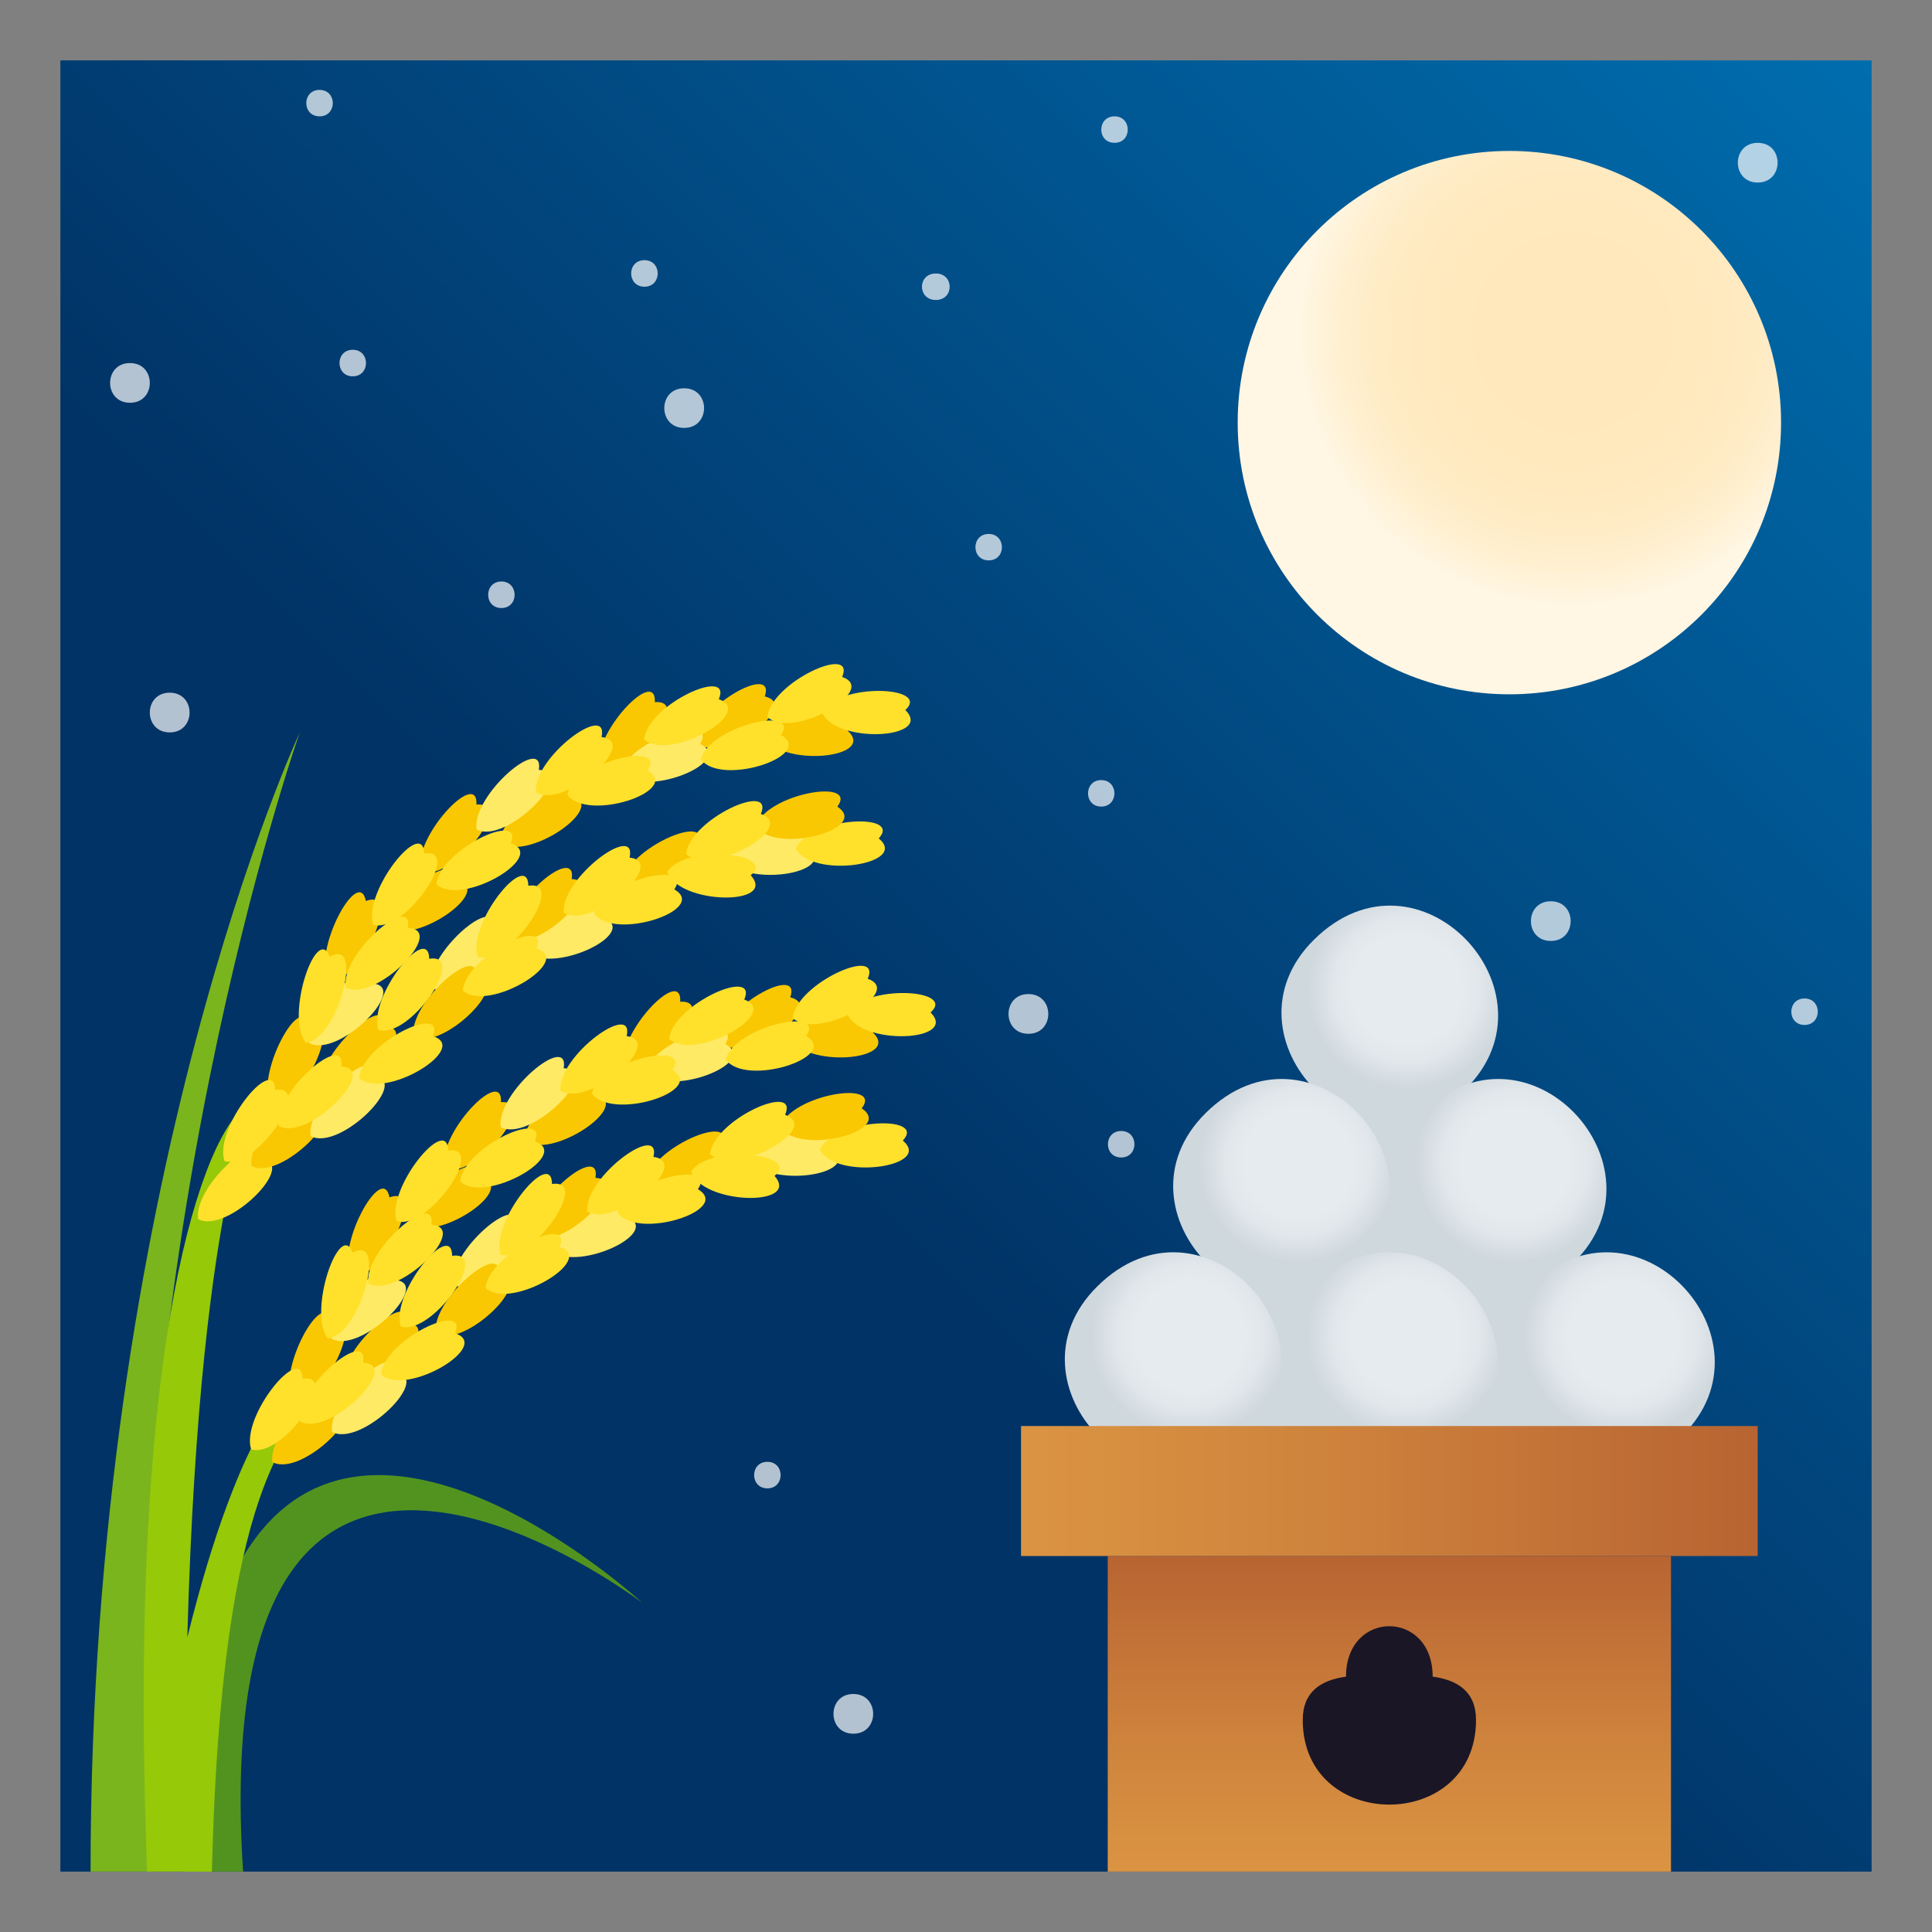 <svg enable-background="new 0 0 64 64" height="64" viewBox="0 0 64 64" width="64" xmlns="http://www.w3.org/2000/svg" xmlns:xlink="http://www.w3.org/1999/xlink"><rect x="0" y="0" width="64" height="64" fill="#808080" stroke="none"/><linearGradient id="a" gradientUnits="userSpaceOnUse" x1="2.001" x2="62.001" y1="62.001" y2="2.001"><stop offset=".406" stop-color="#013366"/><stop offset="1" stop-color="#006dae"/></linearGradient><radialGradient id="b" cx="52.089" cy="11.027" gradientUnits="userSpaceOnUse" r="9"><stop offset="0" stop-color="#ffe8bb"/><stop offset=".494" stop-color="#ffe9bd"/><stop offset=".707" stop-color="#ffebc4"/><stop offset=".865" stop-color="#fff0d1"/><stop offset=".996" stop-color="#fff6e2"/><stop offset="1" stop-color="#fff6e3"/></radialGradient><linearGradient id="c"><stop offset=".497" stop-color="#e6ebef"/><stop offset=".67" stop-color="#e1e7eb"/><stop offset=".875" stop-color="#d3dbe0"/><stop offset=".915" stop-color="#cfd8dd"/></linearGradient><radialGradient id="d" cx="638.086" cy="32.781" gradientTransform="matrix(-1 0 0 1 684.686 0)" gradientUnits="userSpaceOnUse" r="3.589" xlink:href="#c"/><radialGradient id="e" cx="634.498" cy="38.523" gradientTransform="matrix(-1 0 0 1 684.686 0)" gradientUnits="userSpaceOnUse" r="3.588" xlink:href="#c"/><radialGradient id="f" cx="641.674" cy="38.523" gradientTransform="matrix(-1 0 0 1 684.686 0)" gradientUnits="userSpaceOnUse" r="3.589" xlink:href="#c"/><radialGradient id="g" cx="645.264" cy="44.263" gradientTransform="matrix(-1 0 0 1 684.686 0)" gradientUnits="userSpaceOnUse" r="3.588" xlink:href="#c"/><radialGradient id="h" cx="638.102" cy="44.263" gradientTransform="matrix(-1 0 0 1 684.686 0)" gradientUnits="userSpaceOnUse" r="3.588" xlink:href="#c"/><radialGradient id="i" cx="630.909" cy="44.265" gradientTransform="matrix(-1 0 0 1 684.686 0)" gradientUnits="userSpaceOnUse" r="3.588" xlink:href="#c"/><linearGradient id="j"><stop offset="0" stop-color="#db9442"/><stop offset=".395" stop-color="#cf843d"/><stop offset="1" stop-color="#b86432"/></linearGradient><linearGradient id="k" gradientUnits="userSpaceOnUse" x1="46.024" x2="46.024" xlink:href="#j" y1="62" y2="51.545"/><linearGradient id="l" gradientUnits="userSpaceOnUse" x1="33.823" x2="58.226" xlink:href="#j" y1="49.393" y2="49.393"/><path d="m2 2h60v60h-60z" fill="url(#a)"/><circle cx="50" cy="14" fill="url(#b)" r="9"/><path d="m39.66 42.7c1.673-8.024 11.056-8.024 12.728 0 1.87 8.972-14.598 8.972-12.728 0z" fill="#cfd8dd"/><path d="m48.554 36.071c-3.395 3.361-8.297-1.709-5.026-4.943 3.462-3.425 8.266 1.741 5.026 4.943z" fill="url(#d)"/><path d="m52.143 41.813c-3.394 3.362-8.297-1.709-5.026-4.942 3.461-3.425 8.264 1.74 5.026 4.942z" fill="url(#e)"/><path d="m44.967 41.813c-3.397 3.362-8.297-1.709-5.027-4.942 3.461-3.425 8.264 1.74 5.027 4.942z" fill="url(#f)"/><path d="m41.377 47.554c-3.395 3.36-8.296-1.71-5.026-4.943 3.462-3.424 8.264 1.742 5.026 4.943z" fill="url(#g)"/><path d="m48.54 47.554c-3.396 3.36-8.297-1.71-5.028-4.943 3.463-3.424 8.266 1.742 5.028 4.943z" fill="url(#h)"/><path d="m55.732 47.554c-3.396 3.362-8.297-1.708-5.029-4.942 3.462-3.424 8.267 1.741 5.029 4.942z" fill="url(#i)"/><path d="m55.354 51.545v10.455h-18.659v-10.455z" fill="url(#k)"/><path d="m33.823 47.239h24.402v4.306h-24.402z" fill="url(#l)"/><path d="m44.588 55.541c0-2.228 2.871-2.228 2.871 0 .825.112 1.436.496 1.436 1.436 0 3.737-5.74 3.737-5.74 0-.001-.94.61-1.324 1.433-1.436z" fill="#1a1626"/><path d="m9.928 24.271s-6.267 17.728-4.971 37.729h-1.957c0-22.9 6.928-37.729 6.928-37.729z" fill="#7ab51d"/><path d="m21.286 53.103s-14.531-11.104-13.233 8.897h-1.96c0-22.9 15.193-8.897 15.193-8.897z" fill="#529320"/><path d="m9.971 46.298c-.134-.893-2.02.856-3.766 7.948.428-15.531 2.52-17.971 1.985-17.639-1.377.858-4.009 7.496-3.315 25.393h2.145c.343-14.327 3.176-14.216 2.951-15.702z" fill="#96c908"/><path d="m6.564 40.384c.972.523 3.385-1.913 2.066-1.973.188-1.205-2.227.824-2.066 1.973z" fill="#ffe12c"/><path d="m8.331 38.625c.971.521 3.385-1.914 2.065-1.974.189-1.205-2.227.825-2.065 1.974z" fill="#f9c802"/><path d="m8.972 36.625c1.084.102 2.491-3.117 1.244-2.652-.235-1.195-1.788 1.648-1.244 2.652z" fill="#f9c802"/><path d="m10.876 32.498c1.084.101 2.489-3.119 1.244-2.651-.236-1.196-1.784 1.646-1.244 2.651z" fill="#f9c802"/><path d="m13.938 28.864c1.021.399 3.163-2.314 1.845-2.213.061-1.22-2.123 1.092-1.845 2.213z" fill="#f9c802"/><path d="m19.848 25.472c1.021.4 3.158-2.314 1.844-2.213.057-1.219-2.126 1.092-1.844 2.213z" fill="#f9c802"/><path d="m12.787 30.7c.867.701 3.649-1.226 2.363-1.541.389-1.148-2.329.379-2.363 1.541z" fill="#f9c802"/><path d="m16.565 27.902c.868.702 3.648-1.224 2.361-1.539.388-1.149-2.326.378-2.361 1.539z" fill="#f9c802"/><path d="m25.322 24.374c.462 1.056 3.756.757 2.759-.168.845-.82-2.22-.841-2.759.168z" fill="#f9c802"/><path d="m22.973 24.61c.864.703 3.645-1.225 2.362-1.54.384-1.149-2.329.38-2.362 1.54z" fill="#f9c802"/><path d="m10.675 35.969c.974.521 3.382-1.914 2.067-1.974.187-1.205-2.229.824-2.067 1.974z" fill="#f9c802"/><path d="m10.247 34.553c.975.522 3.385-1.913 2.066-1.974.188-1.204-2.224.824-2.066 1.974z" fill="#ffea66"/><path d="m20.574 25.587c.707.89 3.812-.334 2.622-.945.611-1.029-2.349-.179-2.622.945z" fill="#ffea66"/><path d="m14.263 32.712c.974.521 3.384-1.914 2.067-1.974.186-1.205-2.227.824-2.067 1.974z" fill="#ffea66"/><path d="m17.439 31.492c.749.848 3.788-.559 2.569-1.097.559-1.063-2.354-.041-2.569 1.097z" fill="#ffea66"/><path d="m15.786 27.476c.972.523 3.382-1.913 2.064-1.973.189-1.205-2.223.825-2.064 1.973z" fill="#ffea66"/><path d="m10.292 37.635c.974.522 3.385-1.914 2.067-1.974.187-1.205-2.226.825-2.067 1.974z" fill="#ffea66"/><path d="m13.692 34.344c.972.521 3.383-1.914 2.065-1.973.188-1.207-2.224.824-2.065 1.973z" fill="#f9c802"/><path d="m16.872 31.095c.973.523 3.382-1.912 2.066-1.974.187-1.205-2.226.824-2.066 1.974z" fill="#f9c802"/><path d="m20.616 29.239c.794.796 3.751-.805 2.503-1.266.497-1.095-2.352.116-2.503 1.266z" fill="#f9c802"/><path d="m24.036 28.402c.514 1.03 3.79.54 2.746-.327.802-.867-2.256-.71-2.746.327z" fill="#ffea66"/><path d="m26.362 28.099c.513 1.03 3.79.539 2.747-.326.801-.868-2.259-.71-2.747.326z" fill="#ffe12c"/><path d="m9.236 37.301c.97.522 3.383-1.913 2.065-1.973.188-1.206-2.225.824-2.065 1.973z" fill="#ffe12c"/><path d="m11.45 32.712c.975.521 3.386-1.914 2.066-1.974.187-1.205-2.225.824-2.066 1.974z" fill="#ffe12c"/><path d="m14.461 29.291c.819.768 3.72-.939 2.46-1.353.462-1.117-2.348.2-2.46 1.353z" fill="#ffe12c"/><path d="m11.896 35.715c.829.755 3.707-.997 2.443-1.391.449-1.123-2.345.235-2.443 1.391z" fill="#ffe12c"/><path d="m15.334 32.812c.828.756 3.709-.997 2.443-1.391.447-1.123-2.343.234-2.443 1.391z" fill="#ffe12c"/><path d="m7.435 38.461c1.045.316 2.985-2.564 1.682-2.354-.029-1.222-2.042 1.259-1.682 2.354z" fill="#ffe12c"/><path d="m10.128 34.542c1.083-.104 1.947-3.535.798-2.846-.429-1.131-1.495 1.956-.798 2.846z" fill="#ffe12c"/><path d="m12.366 30.631c1.047.315 2.987-2.564 1.684-2.356-.029-1.222-2.042 1.26-1.684 2.356z" fill="#ffe12c"/><path d="m17.749 26.245c.938.587 3.488-1.678 2.178-1.828.259-1.191-2.269.671-2.178 1.828z" fill="#ffe12c"/><path d="m18.674 30.237c.94.586 3.489-1.679 2.182-1.828.257-1.189-2.271.672-2.182 1.828z" fill="#ffe12c"/><path d="m18.789 26.32c.663.928 3.822-.126 2.664-.799.658-.995-2.337-.307-2.664.799z" fill="#ffe12c"/><path d="m19.675 30.259c.661.928 3.82-.125 2.663-.797.659-.996-2.338-.309-2.663.797z" fill="#ffe12c"/><path d="m23.213 25.148c.663.927 3.821-.127 2.661-.8.659-.995-2.338-.308-2.661.8z" fill="#ffe12c"/><path d="m22.105 28.876c.363 1.099 3.672 1.141 2.764.117.91-.728-2.139-1.064-2.764-.117z" fill="#ffe12c"/><path d="m25.038 27.362c.613.966 3.82.101 2.7-.641.708-.954-2.322-.444-2.7.641z" fill="#f9c802"/><path d="m21.338 24.486c.812.776 3.729-.896 2.473-1.323.473-1.113-2.35.171-2.473 1.323z" fill="#ffe12c"/><path d="m25.42 23.75c.812.777 3.729-.896 2.477-1.324.47-1.112-2.352.173-2.477 1.324z" fill="#ffe12c"/><path d="m27.225 23.586c.428 1.075 3.732.896 2.765-.065.867-.79-2.197-.921-2.765.065z" fill="#ffe12c"/><path d="m12.537 34.117c1.046.315 2.987-2.563 1.682-2.356-.028-1.222-2.038 1.26-1.682 2.356z" fill="#ffe12c"/><path d="m15.822 31.699c1.046.316 2.986-2.563 1.681-2.356-.028-1.221-2.04 1.261-1.681 2.356z" fill="#ffe12c"/><path d="m22.729 28.288c.813.777 3.73-.898 2.474-1.323.472-1.112-2.352.169-2.474 1.323z" fill="#ffe12c"/><path d="m9.022 48.433c.967.534 3.402-1.875 2.085-1.95.2-1.203-2.235.8-2.085 1.95z" fill="#f9c802"/><path d="m9.687 46.409c1.082.113 2.522-3.089 1.271-2.639-.229-1.196-1.805 1.627-1.271 2.639z" fill="#f9c802"/><path d="m11.63 42.303c1.082.113 2.521-3.09 1.271-2.639-.227-1.196-1.804 1.628-1.271 2.639z" fill="#f9c802"/><path d="m14.729 38.704c1.019.411 3.181-2.28 1.866-2.194.071-1.219-2.134 1.068-1.866 2.194z" fill="#f9c802"/><path d="m20.669 35.377c1.017.411 3.18-2.278 1.864-2.193.071-1.218-2.134 1.067-1.864 2.193z" fill="#f9c802"/><path d="m13.559 40.524c.861.711 3.66-1.183 2.378-1.512.398-1.146-2.333.353-2.378 1.512z" fill="#f9c802"/><path d="m17.363 37.771c.858.713 3.66-1.185 2.377-1.513.397-1.146-2.332.352-2.377 1.513z" fill="#f9c802"/><path d="m26.154 34.339c.447 1.064 3.748.801 2.76-.137.852-.807-2.211-.865-2.76.137z" fill="#f9c802"/><path d="m23.801 34.55c.859.714 3.661-1.183 2.377-1.512.397-1.146-2.331.353-2.377 1.512z" fill="#f9c802"/><path d="m11.394 45.771c.97.532 3.403-1.876 2.087-1.949.198-1.206-2.234.798-2.087 1.949z" fill="#f9c802"/><path d="m10.982 44.35c.968.533 3.4-1.874 2.085-1.949.201-1.203-2.233.799-2.085 1.949z" fill="#ffea66"/><path d="m21.395 35.5c.697.899 3.813-.291 2.631-.913.621-1.024-2.349-.208-2.631.913z" fill="#ffea66"/><path d="m15.013 42.553c.969.534 3.402-1.874 2.089-1.949.198-1.204-2.236.799-2.089 1.949z" fill="#ffea66"/><path d="m18.204 41.37c.738.854 3.793-.515 2.577-1.068.569-1.057-2.353-.069-2.577 1.068z" fill="#ffea66"/><path d="m16.586 37.337c.969.531 3.401-1.876 2.087-1.951.2-1.203-2.235.799-2.087 1.951z" fill="#ffea66"/><path d="m10.996 47.433c.968.533 3.402-1.875 2.088-1.95.197-1.203-2.235.799-2.088 1.95z" fill="#ffea66"/><path d="m14.429 44.18c.966.532 3.399-1.876 2.085-1.95.198-1.204-2.235.797-2.085 1.95z" fill="#f9c802"/><path d="m17.638 40.967c.968.534 3.403-1.875 2.088-1.949.198-1.205-2.237.798-2.088 1.949z" fill="#f9c802"/><path d="m21.402 39.152c.786.805 3.758-.763 2.514-1.236.508-1.091-2.355.088-2.514 1.236z" fill="#f9c802"/><path d="m24.83 38.355c.502 1.034 3.783.58 2.749-.297.808-.858-2.253-.735-2.749.297z" fill="#ffea66"/><path d="m27.158 38.078c.501 1.036 3.78.581 2.749-.296.81-.859-2.253-.737-2.749.296z" fill="#ffe12c"/><path d="m9.941 47.086c.969.534 3.403-1.875 2.086-1.949.199-1.203-2.234.799-2.086 1.949z" fill="#ffe12c"/><path d="m12.201 42.521c.969.533 3.402-1.875 2.087-1.949.198-1.202-2.234.799-2.087 1.949z" fill="#ffe12c"/><path d="m15.245 39.135c.813.777 3.729-.896 2.474-1.324.472-1.111-2.351.171-2.474 1.324z" fill="#ffe12c"/><path d="m12.619 45.531c.82.765 3.718-.956 2.454-1.364.459-1.117-2.344.208-2.454 1.364z" fill="#ffe12c"/><path d="m16.085 42.667c.82.764 3.716-.955 2.455-1.364.459-1.116-2.346.209-2.455 1.364z" fill="#ffe12c"/><path d="m8.319 48.01c1.041.327 3.008-2.53 1.704-2.336-.015-1.224-2.052 1.237-1.704 2.336z" fill="#ffe12c"/><path d="m10.861 44.338c1.082-.092 1.98-3.515.824-2.837-.416-1.136-1.511 1.94-.824 2.837z" fill="#ffe12c"/><path d="m13.138 40.451c1.044.328 3.013-2.528 1.706-2.337-.018-1.221-2.054 1.239-1.706 2.337z" fill="#ffe12c"/><path d="m18.562 36.126c.933.598 3.506-1.638 2.196-1.803.271-1.188-2.276.646-2.196 1.803z" fill="#ffe12c"/><path d="m19.45 40.128c.932.599 3.504-1.639 2.197-1.803.269-1.185-2.278.647-2.197 1.803z" fill="#ffe12c"/><path d="m19.604 36.214c.65.935 3.823-.083 2.672-.769.666-.989-2.337-.335-2.672.769z" fill="#ffe12c"/><path d="m20.451 40.164c.651.934 3.822-.083 2.668-.77.669-.989-2.334-.334-2.668.77z" fill="#ffe12c"/><path d="m24.036 35.091c.652.935 3.822-.084 2.671-.771.671-.987-2.335-.333-2.671.771z" fill="#ffe12c"/><path d="m22.895 38.806c.352 1.104 3.66 1.181 2.762.146.917-.717-2.129-1.088-2.762-.146z" fill="#ffe12c"/><path d="m25.84 37.326c.603.972 3.822.143 2.706-.61.72-.947-2.317-.472-2.706.61z" fill="#f9c802"/><path d="m22.166 34.408c.807.786 3.738-.854 2.488-1.296.482-1.106-2.349.146-2.488 1.296z" fill="#ffe12c"/><path d="m26.257 33.718c.804.786 3.739-.854 2.487-1.295.483-1.108-2.349.143-2.487 1.295z" fill="#ffe12c"/><path d="m28.066 33.573c.412 1.079 3.717.937 2.761-.035.878-.78-2.182-.944-2.761.035z" fill="#ffe12c"/><path d="m13.274 43.94c1.044.326 3.011-2.531 1.705-2.339-.015-1.221-2.051 1.241-1.705 2.339z" fill="#ffe12c"/><path d="m16.583 41.56c1.043.328 3.01-2.532 1.704-2.338-.015-1.222-2.054 1.238-1.704 2.338z" fill="#ffe12c"/><path d="m23.522 38.227c.803.784 3.736-.858 2.485-1.297.485-1.107-2.35.143-2.485 1.297z" fill="#ffe12c"/><g fill="#fff"><path d="m28.268 57.431c.877 0 .875-1.315 0-1.315-.877-.001-.877 1.315 0 1.315z" opacity=".7"/><path d="m22.664 14.175c.879 0 .879-1.313 0-1.313s-.877 1.315 0 1.313z" opacity=".7"/><path d="m5.622 24.262c.877-.001.877-1.314 0-1.316-.879.001-.879 1.315 0 1.316z" opacity=".7"/><path d="m58.227 6.047c.877 0 .877-1.315.002-1.315-.881-.001-.881 1.315-.002 1.315z" opacity=".7"/><path d="m51.373 31.17c.875.001.877-1.314 0-1.314-.879-.001-.879 1.315 0 1.314z" opacity=".7"/><path d="m36.48 26.719c.584-.001.582-.877 0-.877-.584 0-.584.877 0 .877z" opacity=".7"/><path d="m10.586 3.854c.584 0 .586-.876-.002-.876-.584 0-.584.876.002.876z" opacity=".7"/><path d="m21.348 9.498c.586-.001.586-.878 0-.879-.588 0-.586.878 0 .879z" opacity=".7"/><path d="m16.609 20.142c.586 0 .584-.878 0-.879-.584.001-.584.879 0 .879z" opacity=".7"/><path d="m59.779 33.953c.584-.002.582-.877 0-.877-.586 0-.586.877 0 .877z" opacity=".7"/><path d="m34.068 34.246c.877 0 .877-1.315 0-1.316-.879 0-.879 1.316 0 1.316z" opacity=".7"/><path d="m4.307 13.342c.875 0 .875-1.315-.002-1.315s-.877 1.315.002 1.315z" opacity=".7"/><path d="m32.752 18.563c.584.002.584-.874 0-.875-.586 0-.586.875 0 .875z" opacity=".7"/><path d="m36.922 4.731c.582.001.582-.875 0-.877-.588.002-.588.878 0 .877z" opacity=".7"/><path d="m11.686 12.466c.584-.001.584-.878 0-.879-.586.001-.586.879 0 .879z" opacity=".7"/><path d="m25.421 49.304c.584 0 .584-.878 0-.879-.586.001-.586.877 0 .879z" opacity=".7"/><path d="m31.002 9.937c.611-.001.609-.877 0-.877-.615 0-.615.876 0 .877z" opacity=".7"/><path d="m37.141 38.343c.584 0 .586-.877 0-.877s-.586.879 0 .877z" opacity=".7"/></g></svg>